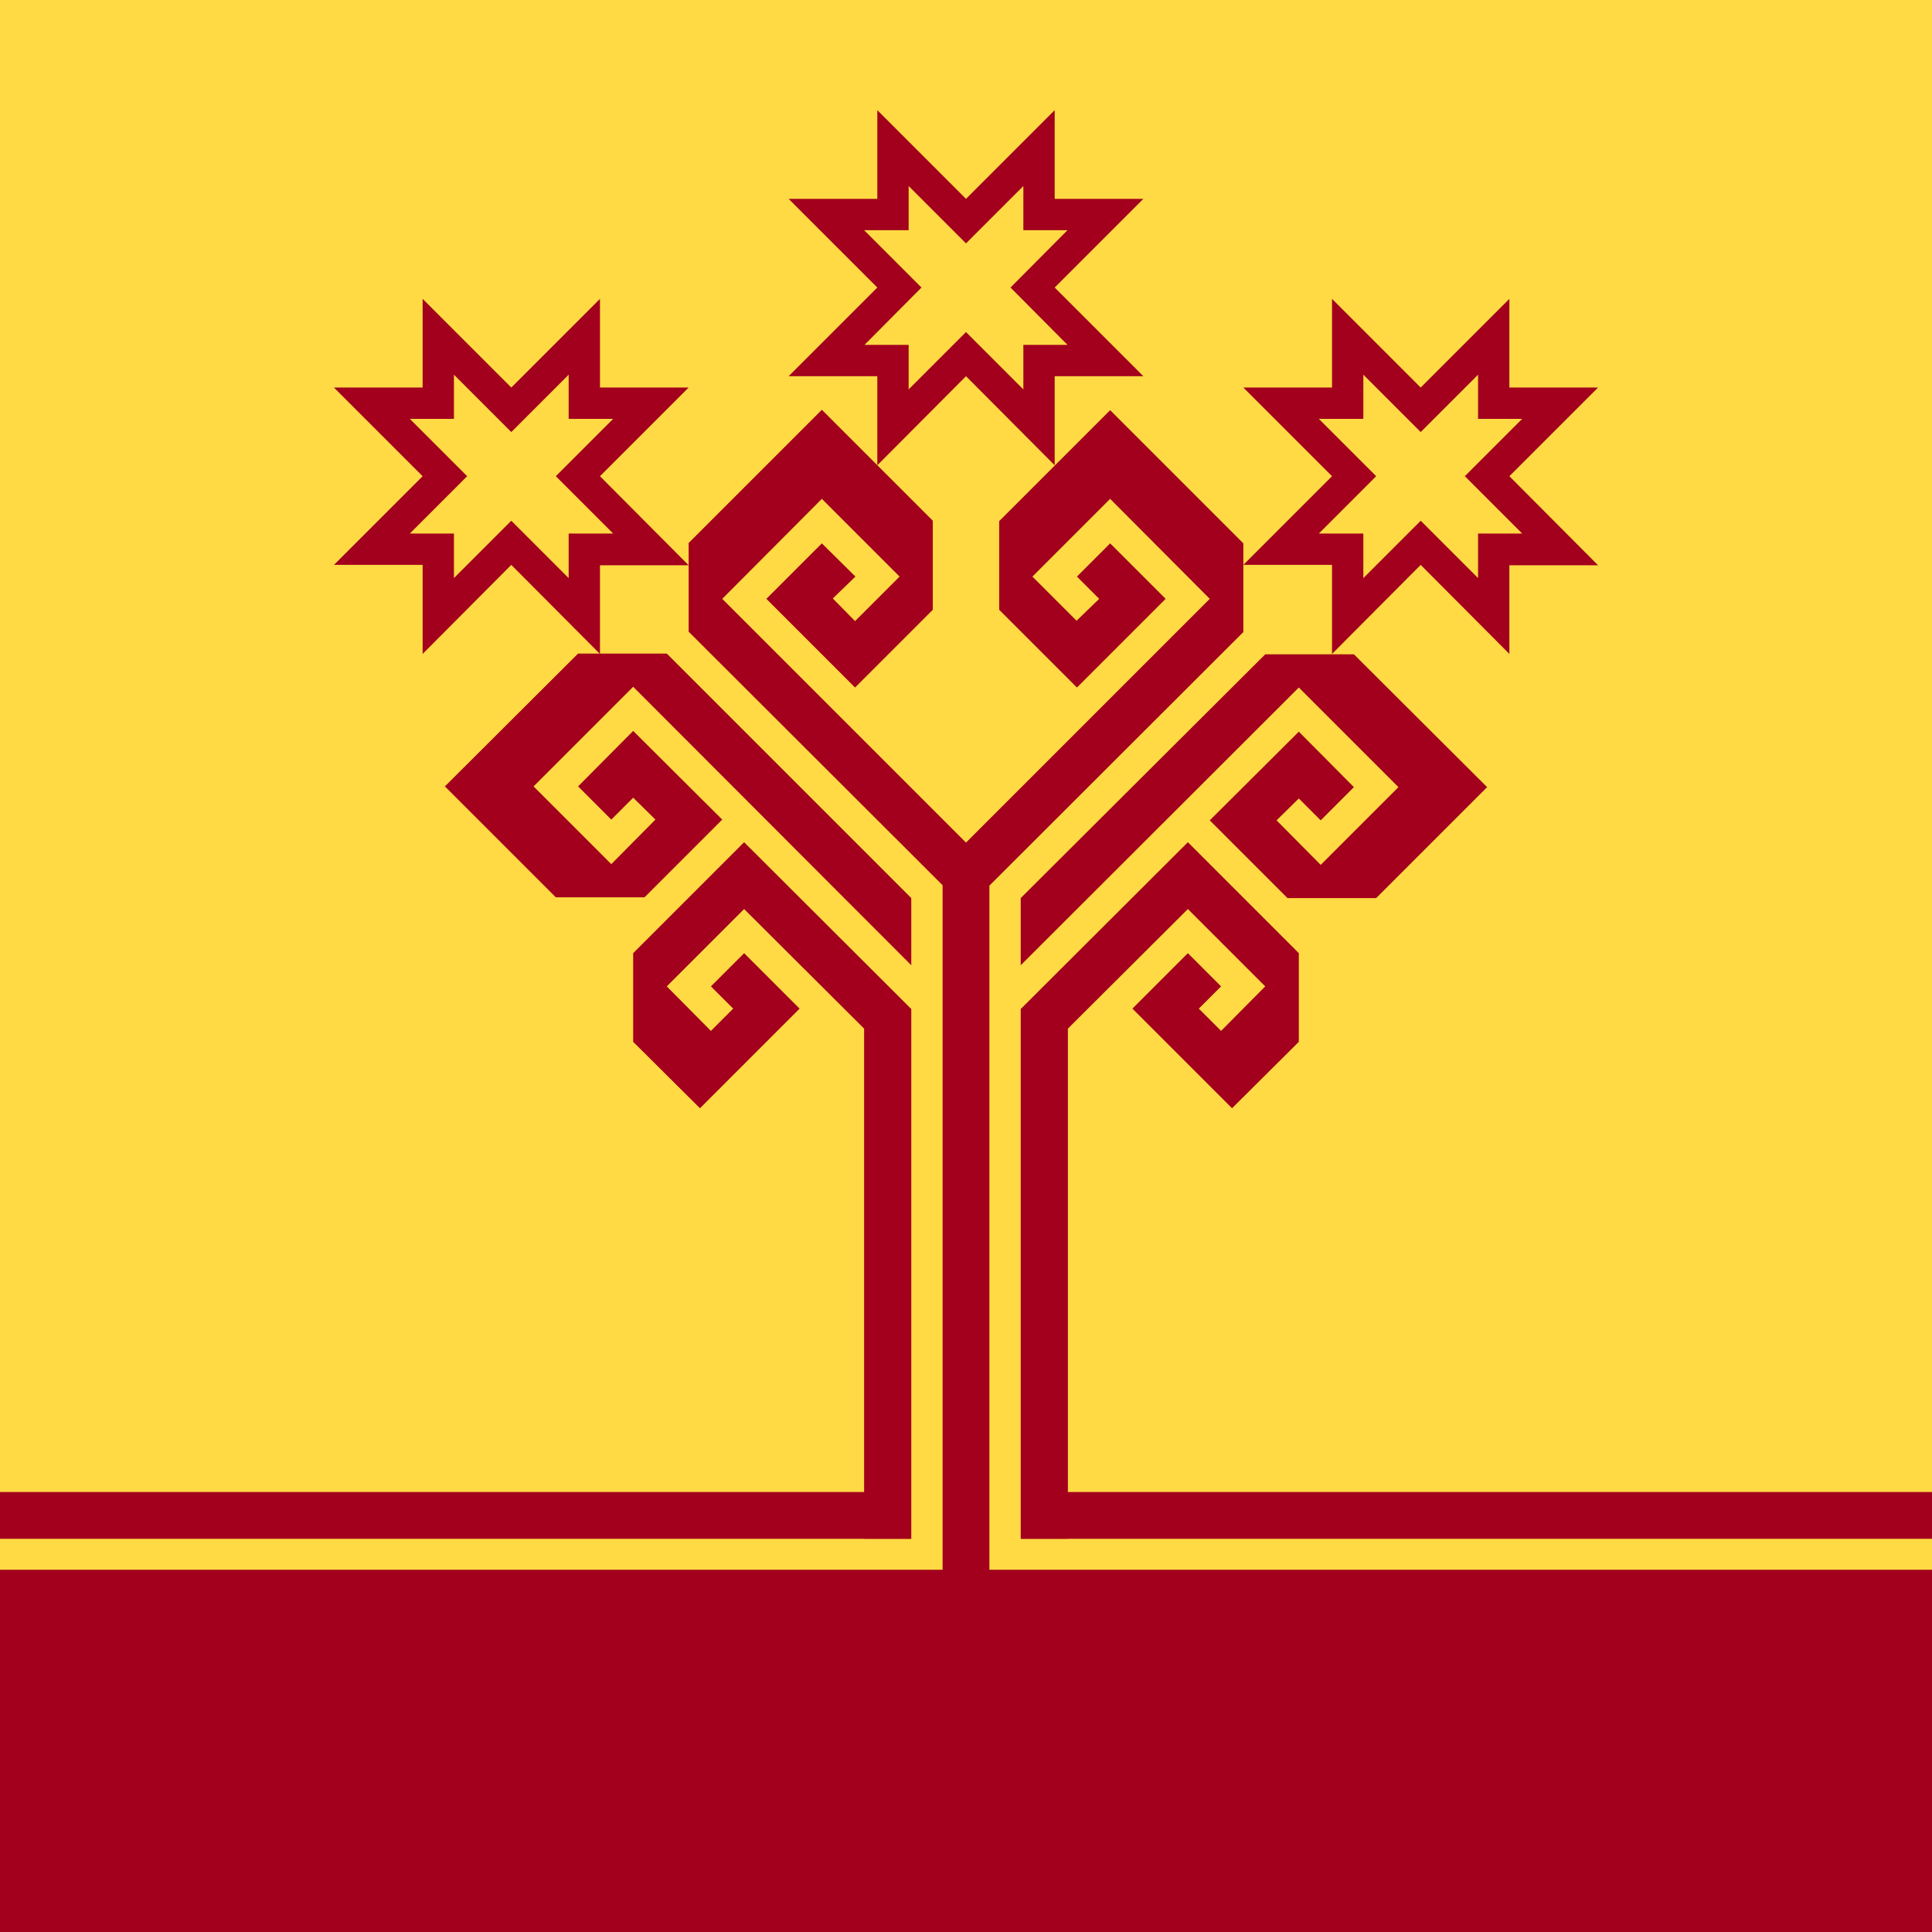 <svg xmlns="http://www.w3.org/2000/svg" width="512" height="512" fill="none"><g clip-path="url(#a)"><path fill="#FFDA44" d="M0 0h512v512H0z"/><path fill="#A2001D" d="M0 512v-96h512v96H0Zm0-116.6v12.4h241.5L229 395.4H0Zm283 0-12.5 12.4H512v-12.4H283Z"/><path fill="#A2001D" fill-rule="evenodd" d="M279.5 29.2 256 52.7l-23.5-23.5v23.5H209l23.5 23.5L209 99.7h23.5v23.6L256 99.7l23.5 23.6V99.7H303l-23.5-23.5L303 52.7h-23.5V29.2Zm-38.7 20V61H229l15.2 15.2-15.1 15.2h11.7v11.8L256 88l15.2 15.2V91.4h11.7l-15.1-15.2L282.9 61h-11.7V49.3L256 64.5l-15.2-15.2Zm-105.3 53.5L159 79.2v23.5h23.5L159 126.2l23.5 23.6H159v23.5l-23.5-23.6-23.5 23.6v-23.6H88.5l23.5-23.5-23.5-23.5H112V79.2l23.5 23.5Zm-15.2 8.3V99.3l15.2 15.2 15.2-15.2V111h11.8l-15.2 15.2 15.2 15.2h-11.8v11.8L135.5 138l-15.2 15.2v-11.8h-11.7l15.2-15.2-15.2-15.2h11.7ZM400 79.2l-23.5 23.5L353 79.2v23.5h-23.5l23.5 23.5-23.5 23.5H353v23.6l23.5-23.6 23.5 23.6v-23.5h23.5L400 126.2l23.5-23.5H400V79.2Zm-38.7 20V111h-11.8l15.2 15.2-15.2 15.2h11.8v11.8l15.2-15.2 15.2 15.2v-11.8h11.7l-15.2-15.2 15.2-15.2h-11.7V99.3l-15.2 15.2-15.2-15.2ZM249.8 234.7v188h12.4v-188l67.3-67.2V144l-35.3-35.3-29.4 29.4v23.5l20.6 20.6 23.5-23.5-14.7-14.7-8.8 8.8 5.9 5.9-6 5.8-11.7-11.7 20.6-20.6 26.4 26.5-64.6 64.6-64.6-64.6 26.4-26.5 20.6 20.6-11.8 11.8-5.9-6 6-5.8-8.9-8.8-14.7 14.7 23.5 23.5 20.6-20.6V138l-29.4-29.4-35.3 35.3v23.5l67.3 67.2Zm-8.3 3.5v17.6L167.8 182l-26.4 26.4L162 229l11.7-11.8-5.9-5.8-5.8 5.8-8.8-8.8 14.6-14.7 23.6 23.5-20.6 20.6h-23.5l-29.4-29.4 35.3-35.2h23.5l64.8 64.8Zm29 0v17.6l73.7-73.6 26.4 26.4-20.6 20.6-11.7-11.8 5.9-5.8 5.8 5.8 8.8-8.8-14.6-14.7-23.6 23.5 20.6 20.6h23.5l29.4-29.4-35.3-35.2h-23.5L270.5 238Zm-29 169.7V267.4l-44.3-44.2-29.4 29.4v23.5l17.7 17.6 26.4-26.4-14.7-14.7-8.8 8.8 5.9 5.9-5.9 5.9-11.7-11.8 20.5-20.5 31.8 31.7v135.2h12.5Zm41.5 0V272.6l31.8-31.7 20.5 20.5-11.7 11.8-5.9-5.9 5.9-5.9-8.8-8.8-14.7 14.7 26.4 26.4 17.7-17.6v-23.5l-29.4-29.4-44.3 44.2v140.4H283Z" clip-rule="evenodd"/></g><defs><clipPath id="a"><path fill="#fff" d="M0 0h512v512H0z"/></clipPath></defs></svg>